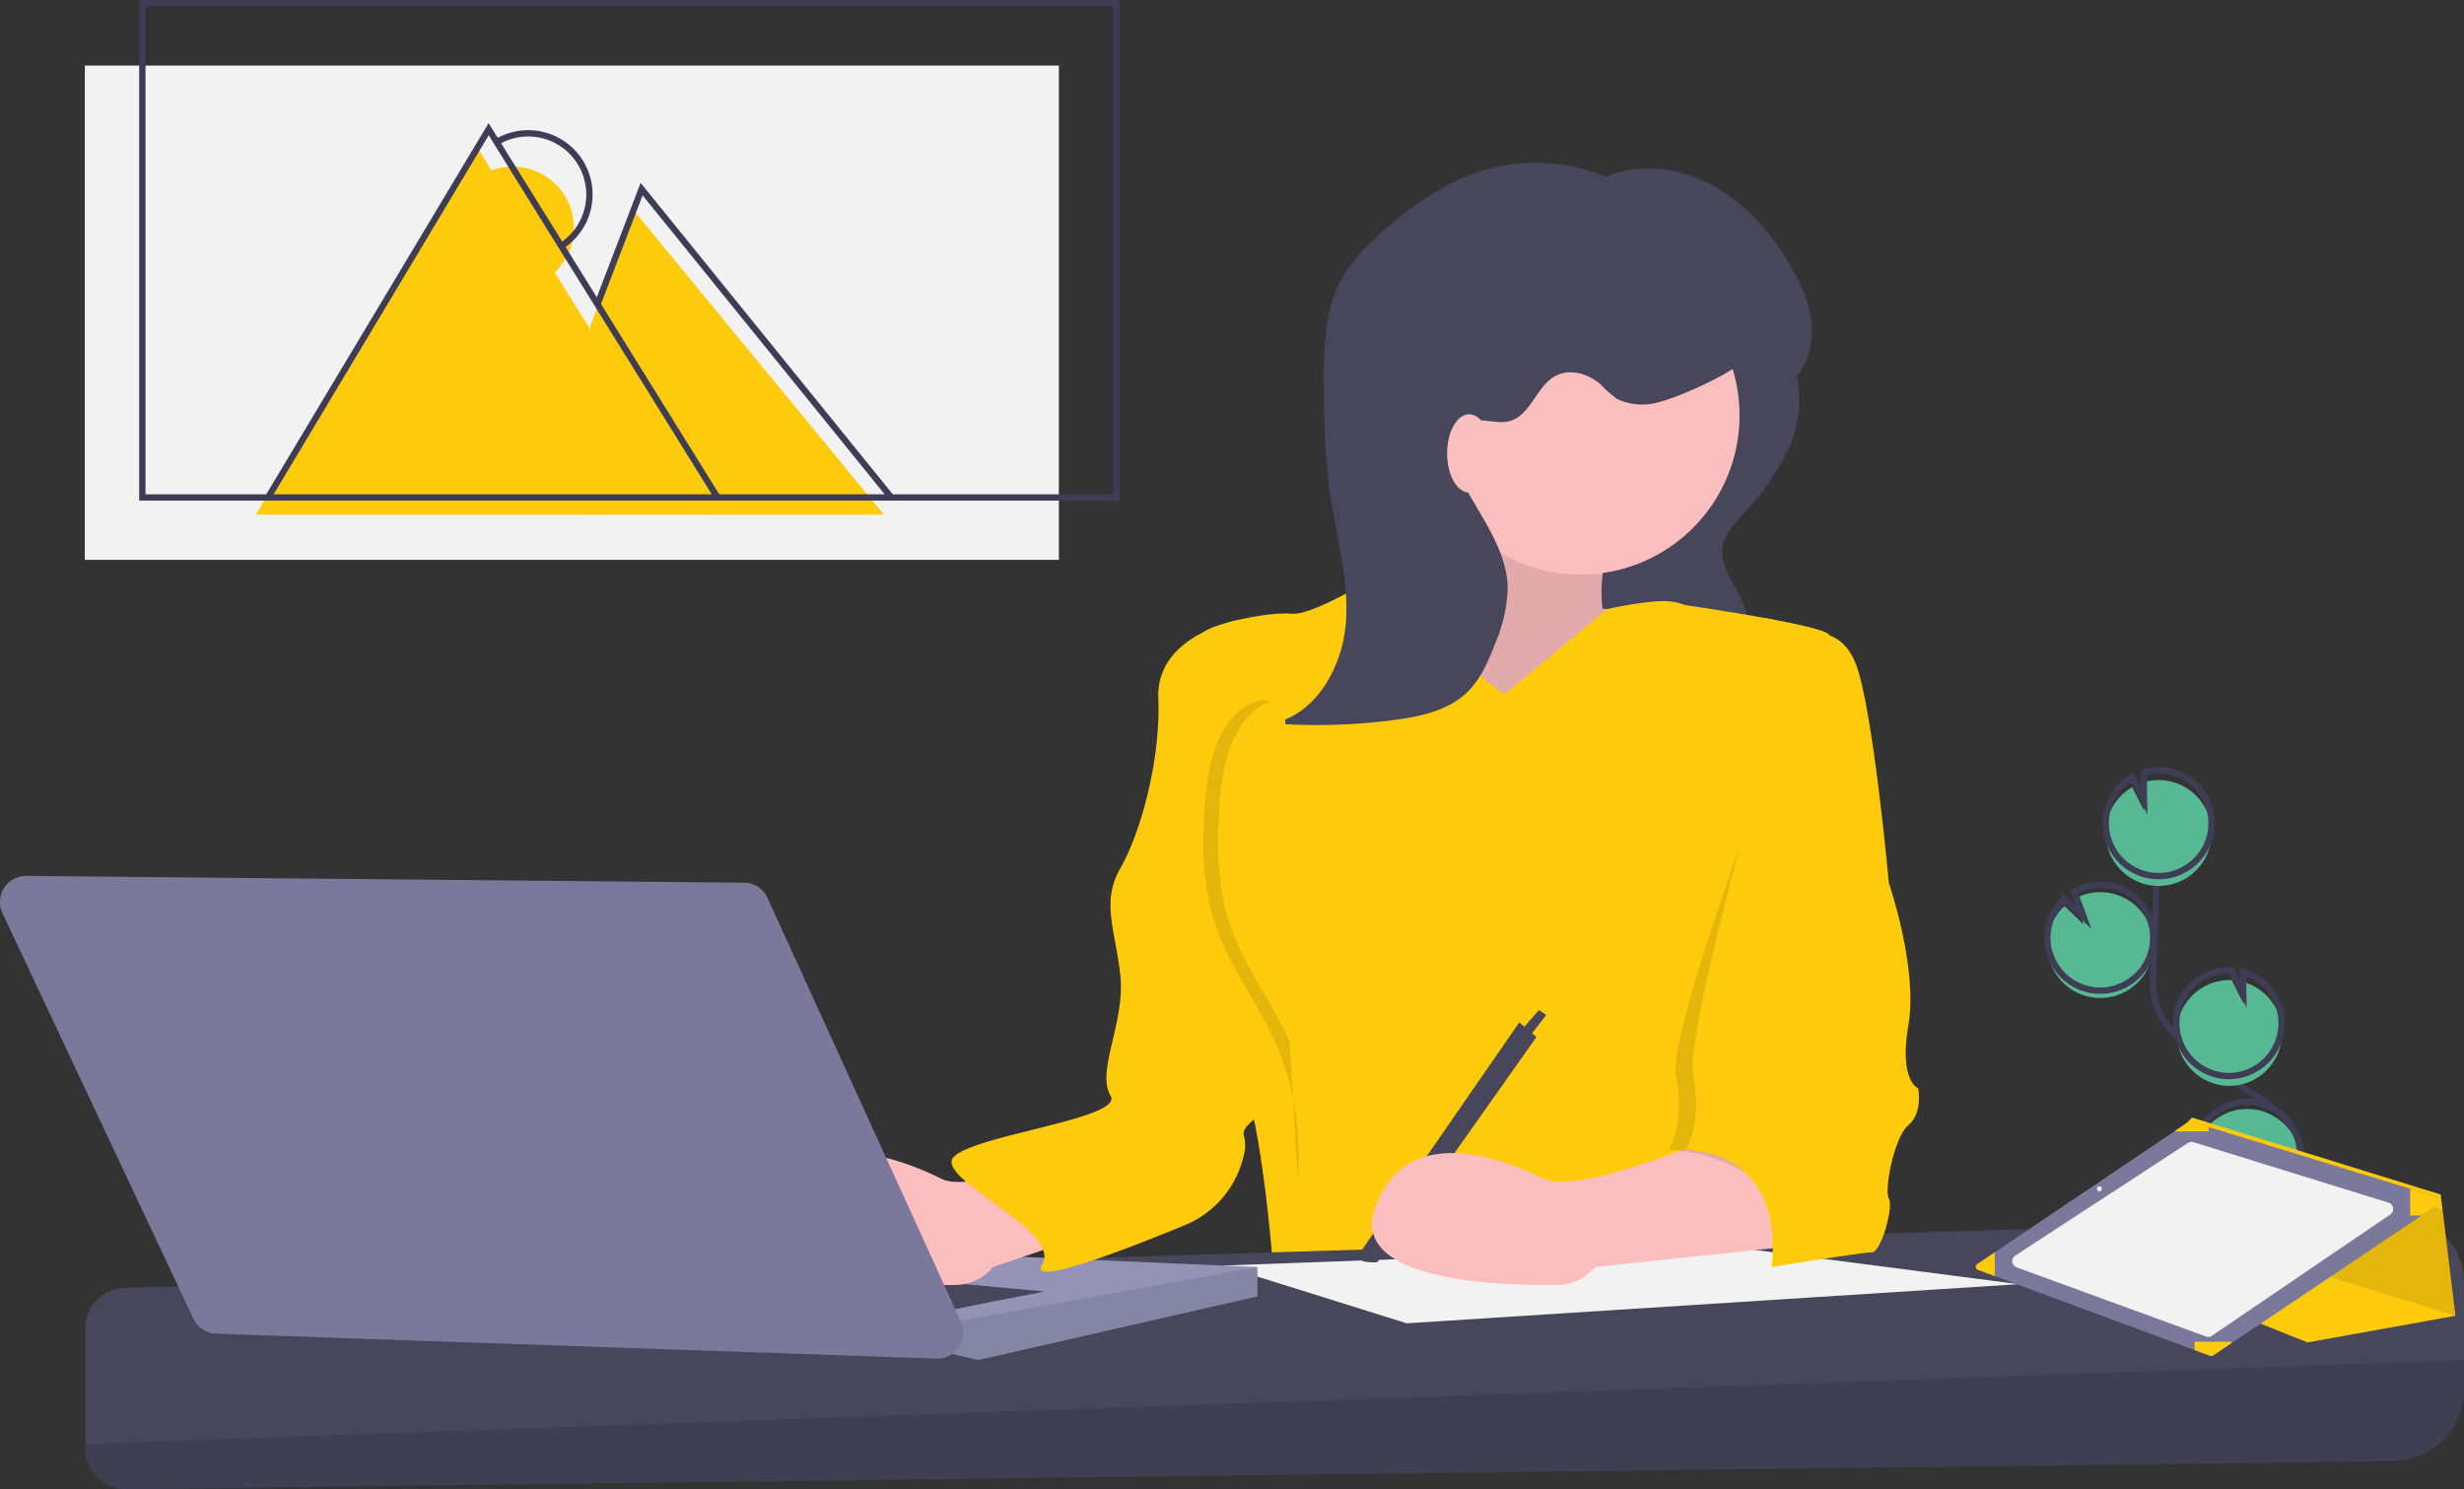 <svg xmlns="http://www.w3.org/2000/svg" width="389.555" height="235.478" viewBox="0 0 389.555 235.478">
  <rect x="0" y="0" width="389.555" height="235.478" fill="#333333" stroke="none"/>
  <g id="Grupo_9" data-name="Grupo 9" transform="translate(-0.01)">
    <path id="Caminho_73" data-name="Caminho 73" d="M154.669,80.923a8.365,8.365,0,1,0-3.7-15.65l1.476,4.049L149.408,66.4a8.333,8.333,0,0,0-2.7,5.773,8.167,8.167,0,0,0,.212,2.3A8.363,8.363,0,0,0,154.669,80.923Z" transform="translate(177.004 76.869)" fill="#57b894"/>
    <path id="Caminho_74" data-name="Caminho 74" d="M169.973,131.569c-1.774-3.284.238-7.309,2.551-10.237s5.133-5.976,5.073-9.707c-.086-5.362-5.779-8.529-10.325-11.371A50.363,50.363,0,0,1,158,92.8a13.6,13.6,0,0,1-2.849-3.815A15.493,15.493,0,0,1,154.3,82.2q.295-11.476,1.134-22.932" transform="translate(186.146 70.921)" fill="none" stroke="#3f3d56" stroke-miterlimit="10" stroke-width="1"/>
    <path id="Caminho_75" data-name="Caminho 75" d="M154.669,80.4a8.365,8.365,0,1,0-3.7-15.65l1.476,4.049-3.041-2.919a8.333,8.333,0,0,0-2.7,5.773,8.175,8.175,0,0,0,.212,2.3A8.363,8.363,0,0,0,154.669,80.4Z" transform="translate(177.004 76.235)" fill="none" stroke="#3f3d56" stroke-miterlimit="10" stroke-width="1"/>
    <path id="Caminho_76" data-name="Caminho 76" d="M150.884,64.146a8.359,8.359,0,0,1,4.175-6.854L156.933,61l-.057-4.484a8.367,8.367,0,1,1-5.991,7.633Z" transform="translate(182.046 67.177)" fill="#57b894"/>
    <path id="Caminho_77" data-name="Caminho 77" d="M150.884,63.444a8.356,8.356,0,0,1,4.175-6.852l1.873,3.705-.057-4.484a8.366,8.366,0,1,1-5.991,7.631Z" transform="translate(182.046 66.331)" fill="none" stroke="#3f3d56" stroke-miterlimit="10" stroke-width="1"/>
    <path id="Caminho_78" data-name="Caminho 78" d="M163.9,87.219a8.364,8.364,0,0,0,2.655-16.407l.042,3.447L164.7,70.51h-.022a8.364,8.364,0,0,0-.781,16.709Z" transform="translate(188.14 84.469)" fill="#57b894"/>
    <path id="Caminho_79" data-name="Caminho 79" d="M163.869,86.519a8.364,8.364,0,0,0,2.655-16.407l.042,3.445-1.893-3.747-.022,0a8.365,8.365,0,0,0-.781,16.711Z" transform="translate(188.105 83.622)" fill="none" stroke="#3f3d56" stroke-miterlimit="10" stroke-width="1"/>
    <path id="Caminho_80" data-name="Caminho 80" d="M158.145,91.925a8.362,8.362,0,1,0-.4-6.733l5.223,4.25-5.746-1.333A8.255,8.255,0,0,0,158.145,91.925Z" transform="translate(189.701 95.614)" fill="#57b894"/>
    <path id="Caminho_81" data-name="Caminho 81" d="M158.145,91.4a8.362,8.362,0,1,0-.4-6.733l5.223,4.25-5.746-1.333A8.255,8.255,0,0,0,158.145,91.4Z" transform="translate(189.701 94.98)" fill="none" stroke="#3f3d56" stroke-miterlimit="10" stroke-width="1"/>
    <path id="Caminho_82" data-name="Caminho 82" d="M147.521,32.52a18.27,18.27,0,0,1-1.467,11.962,40.475,40.475,0,0,1-7.042,10.01c-1.379,1.531-2.873,3.158-3.167,5.2-.391,2.721,1.443,5.181,2.674,7.64a18.716,18.716,0,0,1,1.926,6.887c.166,2.059-.093,4.327-1.536,5.806-1.39,1.426-3.526,1.772-5.508,1.955a70.392,70.392,0,0,1-16.4-.395c1.523-2.026.951-3.281.808-5.808-.28-4.961-3.89-9.451-4.592-14.37-.556-3.91,2.032-7.5,4.477-10.6l11.219-14.218a43.476,43.476,0,0,0,5.044-7.483c.953-1.931,1.132-5.554,3.533-6.2C142.018,21.694,146.641,29.058,147.521,32.52Z" transform="translate(136.52 26.876)" fill="#47465a"/>
    <path id="Caminho_83" data-name="Caminho 83" d="M110.331,32.5s-7.739,22.828-11.607,24.377,23.214,29.406,23.214,29.406l19.734-9.674.772-18.571-7.739-.386s-1.161-7.739,2.71-11.609S110.331,32.5,110.331,32.5Z" transform="translate(118.66 38.614)" fill="#fbbebe"/>
    <path id="Caminho_84" data-name="Caminho 84" d="M110.331,32.5s-7.739,22.828-11.607,24.377,23.214,29.406,23.214,29.406l19.734-9.674.772-18.571-7.739-.386s-1.161-7.739,2.71-11.609S110.331,32.5,110.331,32.5Z" transform="translate(118.66 38.614)" opacity="0.1"/>
    <path id="Caminho_85" data-name="Caminho 85" d="M134.047,61.25s-16.638-11.221-17.413-20.509c0,0-12.382,8.127-16.25,7.739s-14.317,1.935-14.317,3.482,9.674,45.27,9.674,45.27-6.964,18.574-3.482,24.377S97.674,154.5,97.674,154.5h80.482s-10.835-18.96-5.031-32.5,8.127-70.42,8.127-70.42-4.257-3.1-8.513-2.321-9.286-2.321-12.382-2.71-10.111,1.2-10.111,1.2Z" transform="translate(103.844 48.558)" fill="#fdca0c"/>
    <path id="Caminho_86" data-name="Caminho 86" d="M382.2,97.628v17.025a11.389,11.389,0,0,1-11.247,11.389L12.731,130.464a6.539,6.539,0,0,1-6.62-6.459V105.1a6.482,6.482,0,0,1,6.282-6.481l359.4-11.093A10.1,10.1,0,0,1,382.2,97.317C382.2,97.421,382.2,97.525,382.2,97.628Z" transform="translate(7.362 105.013)" fill="#47465a"/>
    <path id="Caminho_87" data-name="Caminho 87" d="M382.2,97.728v4.614a11.389,11.389,0,0,1-11.247,11.389L12.731,118.153a6.539,6.539,0,0,1-6.62-6.459v-.686Z" transform="translate(7.362 117.324)" opacity="0.1"/>
    <path id="Caminho_88" data-name="Caminho 88" d="M213.49,95.508l-45.325-5.881-80.6,2.94,29.189,9.132Z" transform="translate(105.656 107.549)" fill="#f2f2f2"/>
    <path id="Caminho_89" data-name="Caminho 89" d="M134.321,92.969v4.643l-44.11,10.06-4.31-.994-.72-.166L53.453,89.487Z" transform="translate(64.489 107.379)" fill="#9493b6"/>
    <path id="Caminho_90" data-name="Caminho 90" d="M116.971,91.065v4.643l-44.11,10.06-4.31-.994-.72-4.81Z" transform="translate(81.839 109.284)" opacity="0.1"/>
    <path id="Caminho_91" data-name="Caminho 91" d="M73.9,97.781c.775-.386,17.025-3.482,17.025-3.482L61.519,91.591Z" transform="translate(74.222 109.919)" fill="#47465a"/>
    <circle id="Elipse_6" data-name="Elipse 6" cx="25.15" cy="25.15" r="25.15" transform="translate(224.734 40.547)" fill="#fbbebe"/>
    <path id="Caminho_92" data-name="Caminho 92" d="M110.191,81.757s-22.44,9.674-27.857,6.967-21.67-9.674-26.7,4.643c-4.056,11.545,19.624,12.269,28.943,12.117a7.793,7.793,0,0,0,5.881-2.831h0l32.308-11.027S115.608,79.435,110.191,81.757Z" transform="translate(66.563 97.697)" fill="#fbbebe"/>
    <path id="Caminho_93" data-name="Caminho 93" d="M122.735,73.531l2.708,2.321-25.15,35.6s-3.871.388-2.71-1.547Z" transform="translate(117.477 88.126)" fill="#47465a"/>
    <path id="Caminho_94" data-name="Caminho 94" d="M110.2,76.91l2.708-3.482-1.161-.774-2.708,3.1Z" transform="translate(131.561 87.067)" fill="#47465a"/>
    <path id="Caminho_95" data-name="Caminho 95" d="M113.646,44.687s-13.156,2.321-12.768,12.382-2.9,21.473-6,26.891-.775,9.674,0,17.025-3.871,15.089-1.549,18.96-25.15,6.578-25.15,10.446S85.595,141.611,82.5,146.643c-2.227,3.617,13.47-2.476,22.453-6.181a15.68,15.68,0,0,0,9.414-11.014,5.909,5.909,0,0,0,.055-3.12c-1.161-3.1,12.574-7.158,12.962-14.9s-1.935-15.476-3.871-23.214S113.646,44.687,113.646,44.687Z" transform="translate(82.262 53.32)" fill="#fdca0c"/>
    <path id="Caminho_96" data-name="Caminho 96" d="M4.176,63.038l113.464,1.075a4.124,4.124,0,0,1,3.714,2.412l30.578,67a4.122,4.122,0,0,1-3.895,5.835L34.176,135.42a4.128,4.128,0,0,1-3.59-2.368L.4,68.921a4.127,4.127,0,0,1,3.771-5.883Z" transform="translate(0 75.464)" fill="#7a799c"/>
    <path id="Caminho_97" data-name="Caminho 97" d="M153.326,81.7s-22.442,9.674-27.859,6.967-21.667-9.674-26.7,4.643c-4.058,11.545,19.622,12.269,28.941,12.117a7.786,7.786,0,0,0,5.881-2.831h0l32.891-3.482S158.744,79.378,153.326,81.7Z" transform="translate(118.613 97.754)" fill="#fbbebe"/>
    <path id="Caminho_98" data-name="Caminho 98" d="M141.031,50.3s5.612-7.545,8.319-.58,2.321,34.049,2.321,34.049,4.643,13.542,3.1,22.442,1.547,10.06,1.547,10.06.775,3.868-1.547,5.8-3.868,10.446-3.1,11.607-1.161,8.513-2.708,8.513a40.5,40.5,0,0,1-4.837-.58s-7.933-14.511-24.569-15.672c0,0,2.708-3.868,1.161-11.607S141.031,50.3,141.031,50.3Z" transform="translate(144.257 55.832)" opacity="0.1"/>
    <path id="Caminho_99" data-name="Caminho 99" d="M138.584,46.068s6.384-2.513,9.092,4.451,5.225,34.63,5.225,34.63,4.643,13.542,3.094,22.442,1.549,10.06,1.549,10.06.772,3.868-1.549,5.8-3.868,10.446-3.094,11.607-1.161,8.513-2.71,8.513-15.864,2.321-15.864,2.321,3.1-17.413-13.542-18.574c0,0,2.71-3.868,1.161-11.607S138.584,46.068,138.584,46.068Z" transform="translate(145.737 54.453)" fill="#fdca0c"/>
    <path id="Caminho_100" data-name="Caminho 100" d="M148.31,16.408a29.371,29.371,0,0,0-26.1-2.522,46.191,46.191,0,0,0-12.342,7.838c-3.019,2.511-5.962,5.252-7.816,8.712-2.811,5.248-2.8,11.495-2.727,17.448a125.566,125.566,0,0,0,.841,15.515c.969,7.044,3.138,14.017,2.639,21.109s-4.665,14.659-11.634,16.074a93.4,93.4,0,0,0,19.439-.56c4.06-.545,8.324-1.474,11.292-4.3,2.169-2.063,3.394-4.905,4.46-7.7a24,24,0,0,0,2.015-8.736c-.077-6.256-4.422-11.5-7.258-17.082a10.9,10.9,0,0,1-1.465-5,4.59,4.59,0,0,1,2.575-4.248c2.015-.8,4.345.393,6.439-.166,3.365-.9,4.237-5.57,7.326-7.178,2.284-1.189,5.2-.3,7.123,1.419A17.043,17.043,0,0,0,145.7,49.3a9.161,9.161,0,0,0,4.555.839c2.917.033,12.869-4.537,14.97-6.558,2.05,10.544,17.3,1.366,8.547-14.191-3.045-5.417-7.086-10.449-12.461-13.567s-12.232-4.089-17.874-1.483" transform="translate(109.999 13.799)" fill="#47465a"/>
    <ellipse id="Elipse_7" data-name="Elipse 7" cx="3.482" cy="6.191" rx="3.482" ry="6.191" transform="translate(228.797 65.504)" fill="#fbbebe"/>
    <path id="Caminho_101" data-name="Caminho 101" d="M124.018,43.638s21.475,3.087,22.636,4.636-1.161,10.833-1.161,10.833l-15.478,2.71-11.909-2.569Z" transform="translate(142.505 52.054)" fill="#fdca0c"/>
    <path id="Caminho_102" data-name="Caminho 102" d="M96.655,50.541c-3.235-.558-6.388,2.37-8.063,6.229S86.462,65.253,86.3,69.746a49.654,49.654,0,0,0,.951,13.269c2.088,8.719,7.693,14.882,10.936,22.9a44.889,44.889,0,0,1,2.946,20.012" transform="translate(104.044 60.302)" opacity="0.1"/>
    <path id="Caminho_103" data-name="Caminho 103" d="M97.707,50.541c-3.235-.558-6.388,2.37-8.063,6.229s-2.129,8.483-2.295,12.975A49.652,49.652,0,0,0,88.3,83.015c2.088,8.719,7.693,14.882,10.936,22.9a44.889,44.889,0,0,1,2.946,20.012" transform="translate(105.314 60.302)" fill="#fdca0c"/>
    <path id="Caminho_104" data-name="Caminho 104" d="M148.367,100.941,185.8,115.913l23.395-4.211-2.04-16.745-.3-2.438-39.3-12.165-2.808,2.807Z" transform="translate(179.02 96.359)" fill="#fdca0c"/>
    <path id="Caminho_105" data-name="Caminho 105" d="M158.12,81.7v16.2l39.3,12.165-2.04-16.745Z" transform="translate(190.789 97.988)" opacity="0.1"/>
    <path id="Caminho_106" data-name="Caminho 106" d="M141.911,104.1l2.648.98,31.591,11.7,2.456.909a.516.516,0,0,0,.47-.055l2.893-1.94L212.064,95.5l2.842-1.907a.52.52,0,0,0,.143-.724.513.513,0,0,0-.28-.21l-4.535-1.388-31.867-9.762-2.783-.854a.522.522,0,0,0-.446.066L172.946,82.2l-28.391,19.121-2.752,1.854a.523.523,0,0,0-.143.726A.533.533,0,0,0,141.911,104.1Z" transform="translate(170.819 96.699)" fill="#7a799c"/>
    <path id="Caminho_107" data-name="Caminho 107" d="M203.943,93.572l-28.2,19.178a1.039,1.039,0,0,1-.94.117l-29.936-10.93a1.048,1.048,0,0,1-.622-1.344,1.035,1.035,0,0,1,.41-.514l27.292-17.812a1.041,1.041,0,0,1,.876-.121l30.841,9.562a1.048,1.048,0,0,1,.278,1.865Z" transform="translate(173.969 98.464)" fill="#f2f2f2"/>
    <path id="Caminho_108" data-name="Caminho 108" d="M172.687,85.457v4.228h1.829l2.842-1.907a.52.52,0,0,0,.143-.724.513.513,0,0,0-.28-.21Z" transform="translate(208.367 102.517)" fill="#fdca0c"/>
    <path id="Caminho_109" data-name="Caminho 109" d="M157.241,96.415v1.324l2.456.909a.516.516,0,0,0,.47-.055l2.893-1.94v-.238Z" transform="translate(189.728 115.74)" fill="#fdca0c"/>
    <path id="Caminho_110" data-name="Caminho 110" d="M141.911,92.788l2.648.98V90.01h0L141.8,91.864a.523.523,0,0,0-.143.726A.533.533,0,0,0,141.911,92.788Z" transform="translate(170.819 108.011)" fill="#fdca0c"/>
    <path id="Caminho_111" data-name="Caminho 111" d="M155.789,82.2h5.422v-.688l-2.783-.854a.522.522,0,0,0-.446.066Z" transform="translate(187.976 96.699)" fill="#fdca0c"/>
    <circle id="Elipse_8" data-name="Elipse 8" cx="0.387" cy="0.387" r="0.387" transform="translate(331.527 187.58)" fill="#f2f2f2"/>
    <rect id="Retângulo_15" data-name="Retângulo 15" width="153.998" height="78.16" transform="translate(13.421 10.367)" fill="#f2f2f2"/>
    <path id="Caminho_112" data-name="Caminho 112" d="M18.337,68.99,53.215,10.758,89.393,68.99" transform="translate(22.114 12.378)" fill="#fdca0c"/>
    <path id="Caminho_113" data-name="Caminho 113" d="M42.4,33.59,49.367,15.4,88.833,63.383H42.209Z" transform="translate(50.92 17.985)" fill="#fdca0c"/>
    <path id="Caminho_114" data-name="Caminho 114" d="M44.5,30.174a9.674,9.674,0,1,0-10.1-16.5l-.013.009" transform="translate(41.487 14.175)" fill="#fdca0c"/>
    <rect id="Retângulo_16" data-name="Retângulo 16" width="153.998" height="78.16" transform="translate(22.514 0.5)" fill="none" stroke="#3f3d56" stroke-miterlimit="10" stroke-width="1"/>
    <path id="Caminho_115" data-name="Caminho 115" d="M19.214,67.763,54.092,9.53,90.27,67.763" transform="translate(23.172 10.897)" fill="none" stroke="#3f3d56" stroke-miterlimit="10" stroke-width="1"/>
    <path id="Caminho_116" data-name="Caminho 116" d="M42.822,32.012l6.965-18.186L89.254,62.579" transform="translate(51.661 16.08)" fill="none" stroke="#3f3d56" stroke-miterlimit="10" stroke-width="1"/>
    <path id="Caminho_117" data-name="Caminho 117" d="M45.731,27.719a9.674,9.674,0,0,0-10.1-16.5l-.015.011" transform="translate(42.967 11.213)" fill="none" stroke="#3f3d56" stroke-miterlimit="10" stroke-width="1"/>
  </g>
</svg>
